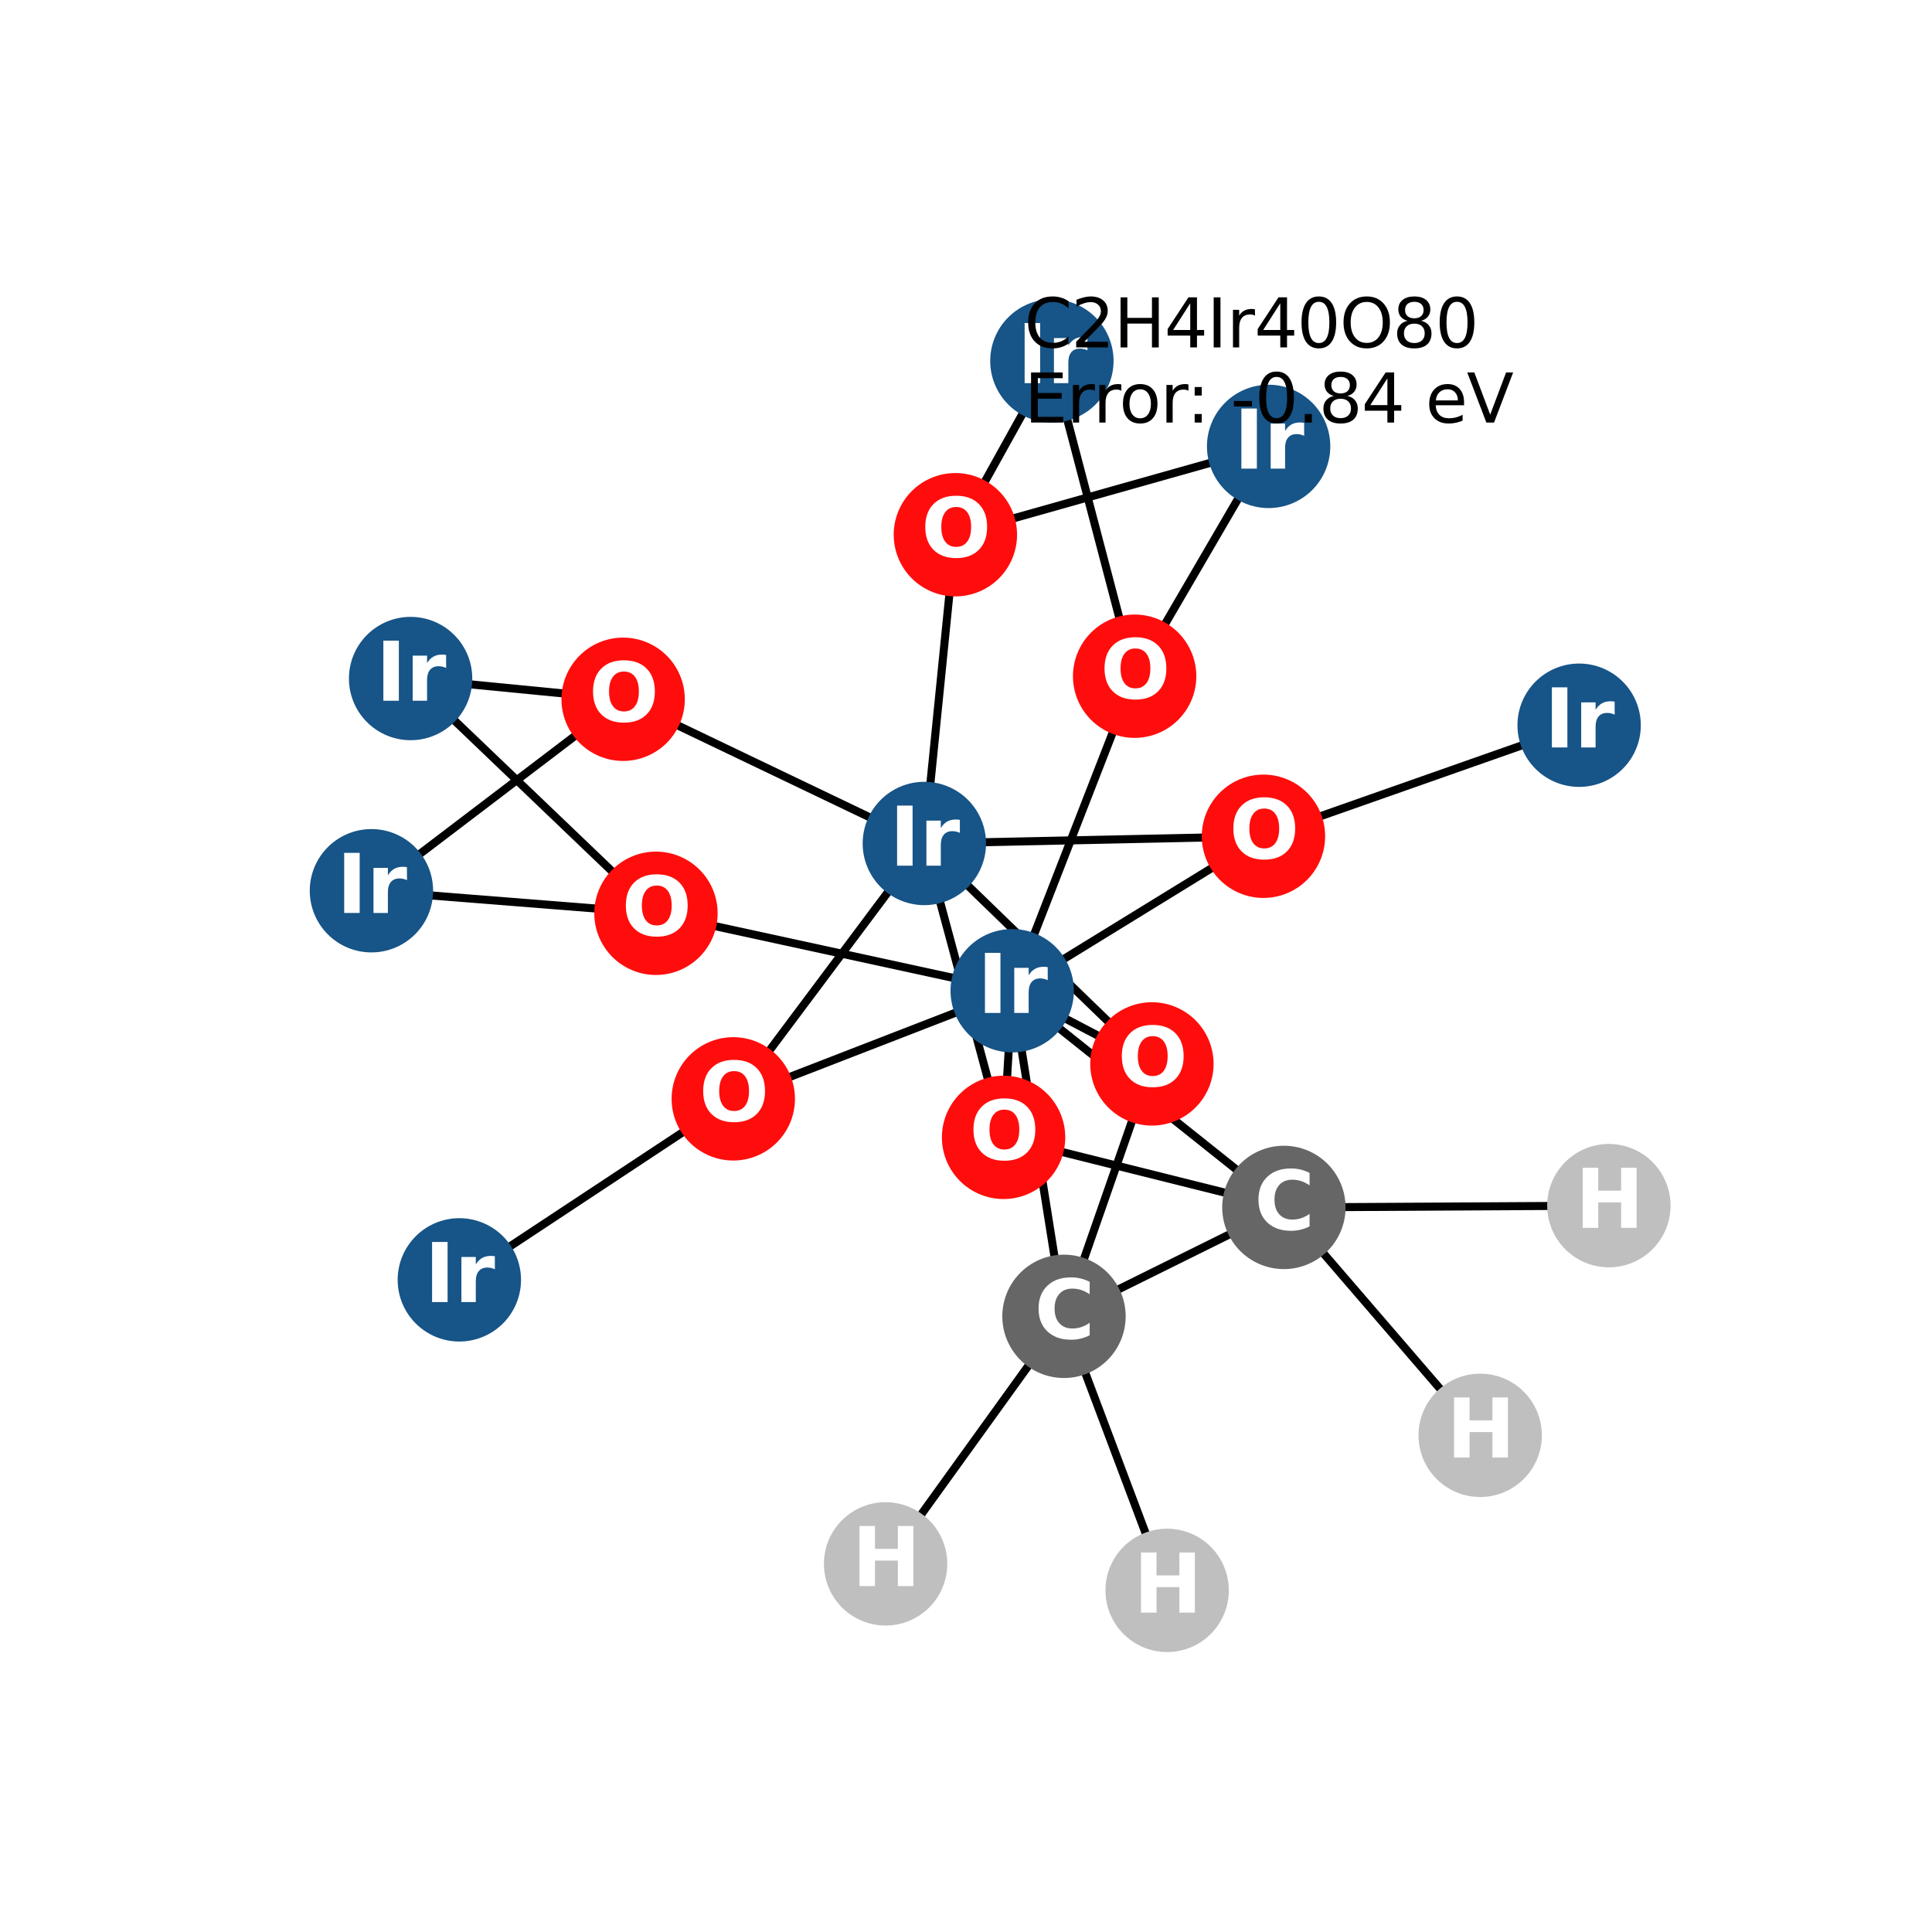 <?xml version="1.0" encoding="utf-8" standalone="no"?>
<!DOCTYPE svg PUBLIC "-//W3C//DTD SVG 1.1//EN"
  "http://www.w3.org/Graphics/SVG/1.1/DTD/svg11.dtd">
<svg xmlns:xlink="http://www.w3.org/1999/xlink" width="288pt" height="288pt" viewBox="0 0 288 288" xmlns="http://www.w3.org/2000/svg" version="1.1">
 <defs>
  <style type="text/css">*{stroke-linejoin: round; stroke-linecap: butt}</style>
 </defs>
 <g id="figure_1">
  <g id="patch_1">
   <path d="M 0 288 
L 288 288 
L 288 0 
L 0 0 
z
" style="fill: #ffffff"/>
  </g>
  <g id="axes_1">
   <g id="LineCollection_1">
    <path d="M 188.341 124.661 
L 235.399 108.108 
" clip-path="url(#pc4226b6116)" style="fill: none; stroke: #000000; stroke-width: 1.2"/>
    <path d="M 188.341 124.661 
L 150.887 147.687 
" clip-path="url(#pc4226b6116)" style="fill: none; stroke: #000000; stroke-width: 1.2"/>
    <path d="M 188.341 124.661 
L 137.791 125.735 
" clip-path="url(#pc4226b6116)" style="fill: none; stroke: #000000; stroke-width: 1.2"/>
    <path d="M 189.112 66.544 
L 169.138 100.803 
" clip-path="url(#pc4226b6116)" style="fill: none; stroke: #000000; stroke-width: 1.2"/>
    <path d="M 189.112 66.544 
L 142.417 79.71 
" clip-path="url(#pc4226b6116)" style="fill: none; stroke: #000000; stroke-width: 1.2"/>
    <path d="M 171.714 158.595 
L 150.887 147.687 
" clip-path="url(#pc4226b6116)" style="fill: none; stroke: #000000; stroke-width: 1.2"/>
    <path d="M 171.714 158.595 
L 137.791 125.735 
" clip-path="url(#pc4226b6116)" style="fill: none; stroke: #000000; stroke-width: 1.2"/>
    <path d="M 171.714 158.595 
L 158.607 196.225 
" clip-path="url(#pc4226b6116)" style="fill: none; stroke: #000000; stroke-width: 1.2"/>
    <path d="M 61.209 101.148 
L 97.782 136.144 
" clip-path="url(#pc4226b6116)" style="fill: none; stroke: #000000; stroke-width: 1.2"/>
    <path d="M 61.209 101.148 
L 92.89 104.24 
" clip-path="url(#pc4226b6116)" style="fill: none; stroke: #000000; stroke-width: 1.2"/>
    <path d="M 97.782 136.144 
L 150.887 147.687 
" clip-path="url(#pc4226b6116)" style="fill: none; stroke: #000000; stroke-width: 1.2"/>
    <path d="M 97.782 136.144 
L 55.369 132.782 
" clip-path="url(#pc4226b6116)" style="fill: none; stroke: #000000; stroke-width: 1.2"/>
    <path d="M 150.887 147.687 
L 169.138 100.803 
" clip-path="url(#pc4226b6116)" style="fill: none; stroke: #000000; stroke-width: 1.2"/>
    <path d="M 150.887 147.687 
L 109.309 163.804 
" clip-path="url(#pc4226b6116)" style="fill: none; stroke: #000000; stroke-width: 1.2"/>
    <path d="M 150.887 147.687 
L 149.601 169.546 
" clip-path="url(#pc4226b6116)" style="fill: none; stroke: #000000; stroke-width: 1.2"/>
    <path d="M 150.887 147.687 
L 158.607 196.225 
" clip-path="url(#pc4226b6116)" style="fill: none; stroke: #000000; stroke-width: 1.2"/>
    <path d="M 150.887 147.687 
L 191.387 179.988 
" clip-path="url(#pc4226b6116)" style="fill: none; stroke: #000000; stroke-width: 1.2"/>
    <path d="M 156.803 53.804 
L 169.138 100.803 
" clip-path="url(#pc4226b6116)" style="fill: none; stroke: #000000; stroke-width: 1.2"/>
    <path d="M 156.803 53.804 
L 142.417 79.71 
" clip-path="url(#pc4226b6116)" style="fill: none; stroke: #000000; stroke-width: 1.2"/>
    <path d="M 142.417 79.71 
L 137.791 125.735 
" clip-path="url(#pc4226b6116)" style="fill: none; stroke: #000000; stroke-width: 1.2"/>
    <path d="M 68.473 190.786 
L 109.309 163.804 
" clip-path="url(#pc4226b6116)" style="fill: none; stroke: #000000; stroke-width: 1.2"/>
    <path d="M 55.369 132.782 
L 92.89 104.24 
" clip-path="url(#pc4226b6116)" style="fill: none; stroke: #000000; stroke-width: 1.2"/>
    <path d="M 137.791 125.735 
L 109.309 163.804 
" clip-path="url(#pc4226b6116)" style="fill: none; stroke: #000000; stroke-width: 1.2"/>
    <path d="M 137.791 125.735 
L 149.601 169.546 
" clip-path="url(#pc4226b6116)" style="fill: none; stroke: #000000; stroke-width: 1.2"/>
    <path d="M 137.791 125.735 
L 92.89 104.24 
" clip-path="url(#pc4226b6116)" style="fill: none; stroke: #000000; stroke-width: 1.2"/>
    <path d="M 149.601 169.546 
L 191.387 179.988 
" clip-path="url(#pc4226b6116)" style="fill: none; stroke: #000000; stroke-width: 1.2"/>
    <path d="M 158.607 196.225 
L 191.387 179.988 
" clip-path="url(#pc4226b6116)" style="fill: none; stroke: #000000; stroke-width: 1.2"/>
    <path d="M 158.607 196.225 
L 132.015 233.123 
" clip-path="url(#pc4226b6116)" style="fill: none; stroke: #000000; stroke-width: 1.2"/>
    <path d="M 158.607 196.225 
L 173.982 237.076 
" clip-path="url(#pc4226b6116)" style="fill: none; stroke: #000000; stroke-width: 1.2"/>
    <path d="M 191.387 179.988 
L 220.648 213.963 
" clip-path="url(#pc4226b6116)" style="fill: none; stroke: #000000; stroke-width: 1.2"/>
    <path d="M 191.387 179.988 
L 239.831 179.723 
" clip-path="url(#pc4226b6116)" style="fill: none; stroke: #000000; stroke-width: 1.2"/>
   </g>
   <g id="PathCollection_1">
    <defs>
     <path id="C0_0_39043e6ff4" d="M 0 8.944 
C 2.372 8.944 4.647 8.002 6.325 6.325 
C 8.002 4.647 8.944 2.372 8.944 -0 
C 8.944 -2.372 8.002 -4.647 6.325 -6.325 
C 4.647 -8.002 2.372 -8.944 0 -8.944 
C -2.372 -8.944 -4.647 -8.002 -6.325 -6.325 
C -8.002 -4.647 -8.944 -2.372 -8.944 0 
C -8.944 2.372 -8.002 4.647 -6.325 6.325 
C -4.647 8.002 -2.372 8.944 0 8.944 
z
"/>
    </defs>
    <g clip-path="url(#pc4226b6116)">
     <use xlink:href="#C0_0_39043e6ff4" x="188.341" y="124.661" style="fill: #ff0d0d; stroke: #ff0d0d; stroke-width: 0.5"/>
    </g>
    <g clip-path="url(#pc4226b6116)">
     <use xlink:href="#C0_0_39043e6ff4" x="189.112" y="66.544" style="fill: #175487; stroke: #175487; stroke-width: 0.5"/>
    </g>
    <g clip-path="url(#pc4226b6116)">
     <use xlink:href="#C0_0_39043e6ff4" x="171.714" y="158.595" style="fill: #ff0d0d; stroke: #ff0d0d; stroke-width: 0.5"/>
    </g>
    <g clip-path="url(#pc4226b6116)">
     <use xlink:href="#C0_0_39043e6ff4" x="235.399" y="108.108" style="fill: #175487; stroke: #175487; stroke-width: 0.5"/>
    </g>
    <g clip-path="url(#pc4226b6116)">
     <use xlink:href="#C0_0_39043e6ff4" x="61.209" y="101.148" style="fill: #175487; stroke: #175487; stroke-width: 0.5"/>
    </g>
    <g clip-path="url(#pc4226b6116)">
     <use xlink:href="#C0_0_39043e6ff4" x="97.782" y="136.144" style="fill: #ff0d0d; stroke: #ff0d0d; stroke-width: 0.5"/>
    </g>
    <g clip-path="url(#pc4226b6116)">
     <use xlink:href="#C0_0_39043e6ff4" x="150.887" y="147.687" style="fill: #175487; stroke: #175487; stroke-width: 0.5"/>
    </g>
    <g clip-path="url(#pc4226b6116)">
     <use xlink:href="#C0_0_39043e6ff4" x="156.803" y="53.804" style="fill: #175487; stroke: #175487; stroke-width: 0.5"/>
    </g>
    <g clip-path="url(#pc4226b6116)">
     <use xlink:href="#C0_0_39043e6ff4" x="142.417" y="79.71" style="fill: #ff0d0d; stroke: #ff0d0d; stroke-width: 0.5"/>
    </g>
    <g clip-path="url(#pc4226b6116)">
     <use xlink:href="#C0_0_39043e6ff4" x="68.473" y="190.786" style="fill: #175487; stroke: #175487; stroke-width: 0.5"/>
    </g>
    <g clip-path="url(#pc4226b6116)">
     <use xlink:href="#C0_0_39043e6ff4" x="55.369" y="132.782" style="fill: #175487; stroke: #175487; stroke-width: 0.5"/>
    </g>
    <g clip-path="url(#pc4226b6116)">
     <use xlink:href="#C0_0_39043e6ff4" x="137.791" y="125.735" style="fill: #175487; stroke: #175487; stroke-width: 0.5"/>
    </g>
    <g clip-path="url(#pc4226b6116)">
     <use xlink:href="#C0_0_39043e6ff4" x="109.309" y="163.804" style="fill: #ff0d0d; stroke: #ff0d0d; stroke-width: 0.5"/>
    </g>
    <g clip-path="url(#pc4226b6116)">
     <use xlink:href="#C0_0_39043e6ff4" x="149.601" y="169.546" style="fill: #ff0d0d; stroke: #ff0d0d; stroke-width: 0.5"/>
    </g>
    <g clip-path="url(#pc4226b6116)">
     <use xlink:href="#C0_0_39043e6ff4" x="169.138" y="100.803" style="fill: #ff0d0d; stroke: #ff0d0d; stroke-width: 0.5"/>
    </g>
    <g clip-path="url(#pc4226b6116)">
     <use xlink:href="#C0_0_39043e6ff4" x="92.89" y="104.24" style="fill: #ff0d0d; stroke: #ff0d0d; stroke-width: 0.5"/>
    </g>
    <g clip-path="url(#pc4226b6116)">
     <use xlink:href="#C0_0_39043e6ff4" x="158.607" y="196.225" style="fill: #666666; stroke: #666666; stroke-width: 0.5"/>
    </g>
    <g clip-path="url(#pc4226b6116)">
     <use xlink:href="#C0_0_39043e6ff4" x="191.387" y="179.988" style="fill: #666666; stroke: #666666; stroke-width: 0.5"/>
    </g>
    <g clip-path="url(#pc4226b6116)">
     <use xlink:href="#C0_0_39043e6ff4" x="132.015" y="233.123" style="fill: #bfbfbf; stroke: #bfbfbf; stroke-width: 0.5"/>
    </g>
    <g clip-path="url(#pc4226b6116)">
     <use xlink:href="#C0_0_39043e6ff4" x="173.982" y="237.076" style="fill: #bfbfbf; stroke: #bfbfbf; stroke-width: 0.5"/>
    </g>
    <g clip-path="url(#pc4226b6116)">
     <use xlink:href="#C0_0_39043e6ff4" x="220.648" y="213.963" style="fill: #bfbfbf; stroke: #bfbfbf; stroke-width: 0.5"/>
    </g>
    <g clip-path="url(#pc4226b6116)">
     <use xlink:href="#C0_0_39043e6ff4" x="239.831" y="179.723" style="fill: #bfbfbf; stroke: #bfbfbf; stroke-width: 0.5"/>
    </g>
   </g>
   <g id="text_1">
    <g clip-path="url(#pc4226b6116)">
     <!-- O -->
     <g style="fill: #ffffff" transform="translate(183.24 127.973) scale(0.12 -0.12)">
      <defs>
       <path id="DejaVuSans-Bold-4f" d="M 2719 3878 
Q 2169 3878 1866 3472 
Q 1563 3066 1563 2328 
Q 1563 1594 1866 1187 
Q 2169 781 2719 781 
Q 3272 781 3575 1187 
Q 3878 1594 3878 2328 
Q 3878 3066 3575 3472 
Q 3272 3878 2719 3878 
z
M 2719 4750 
Q 3844 4750 4481 4106 
Q 5119 3463 5119 2328 
Q 5119 1197 4481 553 
Q 3844 -91 2719 -91 
Q 1597 -91 958 553 
Q 319 1197 319 2328 
Q 319 3463 958 4106 
Q 1597 4750 2719 4750 
z
" transform="scale(0.016)"/>
      </defs>
      <use xlink:href="#DejaVuSans-Bold-4f"/>
     </g>
    </g>
   </g>
   <g id="text_2">
    <g clip-path="url(#pc4226b6116)">
     <!-- Ir -->
     <g style="fill: #ffffff" transform="translate(183.921 69.856) scale(0.12 -0.12)">
      <defs>
       <path id="DejaVuSans-Bold-49" d="M 588 4666 
L 1791 4666 
L 1791 0 
L 588 0 
L 588 4666 
z
" transform="scale(0.016)"/>
       <path id="DejaVuSans-Bold-72" d="M 3138 2547 
Q 2991 2616 2845 2648 
Q 2700 2681 2553 2681 
Q 2122 2681 1889 2404 
Q 1656 2128 1656 1613 
L 1656 0 
L 538 0 
L 538 3500 
L 1656 3500 
L 1656 2925 
Q 1872 3269 2151 3426 
Q 2431 3584 2822 3584 
Q 2878 3584 2943 3579 
Q 3009 3575 3134 3559 
L 3138 2547 
z
" transform="scale(0.016)"/>
      </defs>
      <use xlink:href="#DejaVuSans-Bold-49"/>
      <use xlink:href="#DejaVuSans-Bold-72" transform="translate(37.207 0)"/>
     </g>
    </g>
   </g>
   <g id="text_3">
    <g clip-path="url(#pc4226b6116)">
     <!-- O -->
     <g style="fill: #ffffff" transform="translate(166.614 161.906) scale(0.12 -0.12)">
      <use xlink:href="#DejaVuSans-Bold-4f"/>
     </g>
    </g>
   </g>
   <g id="text_4">
    <g clip-path="url(#pc4226b6116)">
     <!-- Ir -->
     <g style="fill: #ffffff" transform="translate(230.208 111.419) scale(0.12 -0.12)">
      <use xlink:href="#DejaVuSans-Bold-49"/>
      <use xlink:href="#DejaVuSans-Bold-72" transform="translate(37.207 0)"/>
     </g>
    </g>
   </g>
   <g id="text_5">
    <g clip-path="url(#pc4226b6116)">
     <!-- Ir -->
     <g style="fill: #ffffff" transform="translate(56.018 104.459) scale(0.12 -0.12)">
      <use xlink:href="#DejaVuSans-Bold-49"/>
      <use xlink:href="#DejaVuSans-Bold-72" transform="translate(37.207 0)"/>
     </g>
    </g>
   </g>
   <g id="text_6">
    <g clip-path="url(#pc4226b6116)">
     <!-- O -->
     <g style="fill: #ffffff" transform="translate(92.681 139.455) scale(0.12 -0.12)">
      <use xlink:href="#DejaVuSans-Bold-4f"/>
     </g>
    </g>
   </g>
   <g id="text_7">
    <g clip-path="url(#pc4226b6116)">
     <!-- Ir -->
     <g style="fill: #ffffff" transform="translate(145.696 150.999) scale(0.12 -0.12)">
      <use xlink:href="#DejaVuSans-Bold-49"/>
      <use xlink:href="#DejaVuSans-Bold-72" transform="translate(37.207 0)"/>
     </g>
    </g>
   </g>
   <g id="text_8">
    <g clip-path="url(#pc4226b6116)">
     <!-- Ir -->
     <g style="fill: #ffffff" transform="translate(151.612 57.115) scale(0.12 -0.12)">
      <use xlink:href="#DejaVuSans-Bold-49"/>
      <use xlink:href="#DejaVuSans-Bold-72" transform="translate(37.207 0)"/>
     </g>
    </g>
   </g>
   <g id="text_9">
    <g clip-path="url(#pc4226b6116)">
     <!-- O -->
     <g style="fill: #ffffff" transform="translate(137.317 83.021) scale(0.12 -0.12)">
      <use xlink:href="#DejaVuSans-Bold-4f"/>
     </g>
    </g>
   </g>
   <g id="text_10">
    <g clip-path="url(#pc4226b6116)">
     <!-- Ir -->
     <g style="fill: #ffffff" transform="translate(63.282 194.097) scale(0.12 -0.12)">
      <use xlink:href="#DejaVuSans-Bold-49"/>
      <use xlink:href="#DejaVuSans-Bold-72" transform="translate(37.207 0)"/>
     </g>
    </g>
   </g>
   <g id="text_11">
    <g clip-path="url(#pc4226b6116)">
     <!-- Ir -->
     <g style="fill: #ffffff" transform="translate(50.178 136.094) scale(0.12 -0.12)">
      <use xlink:href="#DejaVuSans-Bold-49"/>
      <use xlink:href="#DejaVuSans-Bold-72" transform="translate(37.207 0)"/>
     </g>
    </g>
   </g>
   <g id="text_12">
    <g clip-path="url(#pc4226b6116)">
     <!-- Ir -->
     <g style="fill: #ffffff" transform="translate(132.6 129.046) scale(0.12 -0.12)">
      <use xlink:href="#DejaVuSans-Bold-49"/>
      <use xlink:href="#DejaVuSans-Bold-72" transform="translate(37.207 0)"/>
     </g>
    </g>
   </g>
   <g id="text_13">
    <g clip-path="url(#pc4226b6116)">
     <!-- O -->
     <g style="fill: #ffffff" transform="translate(104.209 167.115) scale(0.12 -0.12)">
      <use xlink:href="#DejaVuSans-Bold-4f"/>
     </g>
    </g>
   </g>
   <g id="text_14">
    <g clip-path="url(#pc4226b6116)">
     <!-- O -->
     <g style="fill: #ffffff" transform="translate(144.5 172.857) scale(0.12 -0.12)">
      <use xlink:href="#DejaVuSans-Bold-4f"/>
     </g>
    </g>
   </g>
   <g id="text_15">
    <g clip-path="url(#pc4226b6116)">
     <!-- O -->
     <g style="fill: #ffffff" transform="translate(164.037 104.114) scale(0.12 -0.12)">
      <use xlink:href="#DejaVuSans-Bold-4f"/>
     </g>
    </g>
   </g>
   <g id="text_16">
    <g clip-path="url(#pc4226b6116)">
     <!-- O -->
     <g style="fill: #ffffff" transform="translate(87.789 107.551) scale(0.12 -0.12)">
      <use xlink:href="#DejaVuSans-Bold-4f"/>
     </g>
    </g>
   </g>
   <g id="text_17">
    <g clip-path="url(#pc4226b6116)">
     <!-- C -->
     <g style="fill: #ffffff" transform="translate(154.203 199.536) scale(0.12 -0.12)">
      <defs>
       <path id="DejaVuSans-Bold-43" d="M 4288 256 
Q 3956 84 3597 -3 
Q 3238 -91 2847 -91 
Q 1681 -91 1000 561 
Q 319 1213 319 2328 
Q 319 3447 1000 4098 
Q 1681 4750 2847 4750 
Q 3238 4750 3597 4662 
Q 3956 4575 4288 4403 
L 4288 3438 
Q 3953 3666 3628 3772 
Q 3303 3878 2944 3878 
Q 2300 3878 1931 3465 
Q 1563 3053 1563 2328 
Q 1563 1606 1931 1193 
Q 2300 781 2944 781 
Q 3303 781 3628 887 
Q 3953 994 4288 1222 
L 4288 256 
z
" transform="scale(0.016)"/>
      </defs>
      <use xlink:href="#DejaVuSans-Bold-43"/>
     </g>
    </g>
   </g>
   <g id="text_18">
    <g clip-path="url(#pc4226b6116)">
     <!-- C -->
     <g style="fill: #ffffff" transform="translate(186.984 183.3) scale(0.12 -0.12)">
      <use xlink:href="#DejaVuSans-Bold-43"/>
     </g>
    </g>
   </g>
   <g id="text_19">
    <g clip-path="url(#pc4226b6116)">
     <!-- H -->
     <g style="fill: #ffffff" transform="translate(126.994 236.434) scale(0.12 -0.12)">
      <defs>
       <path id="DejaVuSans-Bold-48" d="M 588 4666 
L 1791 4666 
L 1791 2888 
L 3566 2888 
L 3566 4666 
L 4769 4666 
L 4769 0 
L 3566 0 
L 3566 1978 
L 1791 1978 
L 1791 0 
L 588 0 
L 588 4666 
z
" transform="scale(0.016)"/>
      </defs>
      <use xlink:href="#DejaVuSans-Bold-48"/>
     </g>
    </g>
   </g>
   <g id="text_20">
    <g clip-path="url(#pc4226b6116)">
     <!-- H -->
     <g style="fill: #ffffff" transform="translate(168.961 240.388) scale(0.12 -0.12)">
      <use xlink:href="#DejaVuSans-Bold-48"/>
     </g>
    </g>
   </g>
   <g id="text_21">
    <g clip-path="url(#pc4226b6116)">
     <!-- H -->
     <g style="fill: #ffffff" transform="translate(215.627 217.274) scale(0.12 -0.12)">
      <use xlink:href="#DejaVuSans-Bold-48"/>
     </g>
    </g>
   </g>
   <g id="text_22">
    <g clip-path="url(#pc4226b6116)">
     <!-- H -->
     <g style="fill: #ffffff" transform="translate(234.81 183.035) scale(0.12 -0.12)">
      <use xlink:href="#DejaVuSans-Bold-48"/>
     </g>
    </g>
   </g>
   <g id="text_23">
    <!-- C2H4Ir40O80 -->
    <g transform="translate(152.692 51.79) scale(0.1 -0.1)">
     <defs>
      <path id="DejaVuSans-43" d="M 4122 4306 
L 4122 3641 
Q 3803 3938 3442 4084 
Q 3081 4231 2675 4231 
Q 1875 4231 1450 3742 
Q 1025 3253 1025 2328 
Q 1025 1406 1450 917 
Q 1875 428 2675 428 
Q 3081 428 3442 575 
Q 3803 722 4122 1019 
L 4122 359 
Q 3791 134 3420 21 
Q 3050 -91 2638 -91 
Q 1578 -91 968 557 
Q 359 1206 359 2328 
Q 359 3453 968 4101 
Q 1578 4750 2638 4750 
Q 3056 4750 3426 4639 
Q 3797 4528 4122 4306 
z
" transform="scale(0.016)"/>
      <path id="DejaVuSans-32" d="M 1228 531 
L 3431 531 
L 3431 0 
L 469 0 
L 469 531 
Q 828 903 1448 1529 
Q 2069 2156 2228 2338 
Q 2531 2678 2651 2914 
Q 2772 3150 2772 3378 
Q 2772 3750 2511 3984 
Q 2250 4219 1831 4219 
Q 1534 4219 1204 4116 
Q 875 4013 500 3803 
L 500 4441 
Q 881 4594 1212 4672 
Q 1544 4750 1819 4750 
Q 2544 4750 2975 4387 
Q 3406 4025 3406 3419 
Q 3406 3131 3298 2873 
Q 3191 2616 2906 2266 
Q 2828 2175 2409 1742 
Q 1991 1309 1228 531 
z
" transform="scale(0.016)"/>
      <path id="DejaVuSans-48" d="M 628 4666 
L 1259 4666 
L 1259 2753 
L 3553 2753 
L 3553 4666 
L 4184 4666 
L 4184 0 
L 3553 0 
L 3553 2222 
L 1259 2222 
L 1259 0 
L 628 0 
L 628 4666 
z
" transform="scale(0.016)"/>
      <path id="DejaVuSans-34" d="M 2419 4116 
L 825 1625 
L 2419 1625 
L 2419 4116 
z
M 2253 4666 
L 3047 4666 
L 3047 1625 
L 3713 1625 
L 3713 1100 
L 3047 1100 
L 3047 0 
L 2419 0 
L 2419 1100 
L 313 1100 
L 313 1709 
L 2253 4666 
z
" transform="scale(0.016)"/>
      <path id="DejaVuSans-49" d="M 628 4666 
L 1259 4666 
L 1259 0 
L 628 0 
L 628 4666 
z
" transform="scale(0.016)"/>
      <path id="DejaVuSans-72" d="M 2631 2963 
Q 2534 3019 2420 3045 
Q 2306 3072 2169 3072 
Q 1681 3072 1420 2755 
Q 1159 2438 1159 1844 
L 1159 0 
L 581 0 
L 581 3500 
L 1159 3500 
L 1159 2956 
Q 1341 3275 1631 3429 
Q 1922 3584 2338 3584 
Q 2397 3584 2469 3576 
Q 2541 3569 2628 3553 
L 2631 2963 
z
" transform="scale(0.016)"/>
      <path id="DejaVuSans-30" d="M 2034 4250 
Q 1547 4250 1301 3770 
Q 1056 3291 1056 2328 
Q 1056 1369 1301 889 
Q 1547 409 2034 409 
Q 2525 409 2770 889 
Q 3016 1369 3016 2328 
Q 3016 3291 2770 3770 
Q 2525 4250 2034 4250 
z
M 2034 4750 
Q 2819 4750 3233 4129 
Q 3647 3509 3647 2328 
Q 3647 1150 3233 529 
Q 2819 -91 2034 -91 
Q 1250 -91 836 529 
Q 422 1150 422 2328 
Q 422 3509 836 4129 
Q 1250 4750 2034 4750 
z
" transform="scale(0.016)"/>
      <path id="DejaVuSans-4f" d="M 2522 4238 
Q 1834 4238 1429 3725 
Q 1025 3213 1025 2328 
Q 1025 1447 1429 934 
Q 1834 422 2522 422 
Q 3209 422 3611 934 
Q 4013 1447 4013 2328 
Q 4013 3213 3611 3725 
Q 3209 4238 2522 4238 
z
M 2522 4750 
Q 3503 4750 4090 4092 
Q 4678 3434 4678 2328 
Q 4678 1225 4090 567 
Q 3503 -91 2522 -91 
Q 1538 -91 948 565 
Q 359 1222 359 2328 
Q 359 3434 948 4092 
Q 1538 4750 2522 4750 
z
" transform="scale(0.016)"/>
      <path id="DejaVuSans-38" d="M 2034 2216 
Q 1584 2216 1326 1975 
Q 1069 1734 1069 1313 
Q 1069 891 1326 650 
Q 1584 409 2034 409 
Q 2484 409 2743 651 
Q 3003 894 3003 1313 
Q 3003 1734 2745 1975 
Q 2488 2216 2034 2216 
z
M 1403 2484 
Q 997 2584 770 2862 
Q 544 3141 544 3541 
Q 544 4100 942 4425 
Q 1341 4750 2034 4750 
Q 2731 4750 3128 4425 
Q 3525 4100 3525 3541 
Q 3525 3141 3298 2862 
Q 3072 2584 2669 2484 
Q 3125 2378 3379 2068 
Q 3634 1759 3634 1313 
Q 3634 634 3220 271 
Q 2806 -91 2034 -91 
Q 1263 -91 848 271 
Q 434 634 434 1313 
Q 434 1759 690 2068 
Q 947 2378 1403 2484 
z
M 1172 3481 
Q 1172 3119 1398 2916 
Q 1625 2713 2034 2713 
Q 2441 2713 2670 2916 
Q 2900 3119 2900 3481 
Q 2900 3844 2670 4047 
Q 2441 4250 2034 4250 
Q 1625 4250 1398 4047 
Q 1172 3844 1172 3481 
z
" transform="scale(0.016)"/>
     </defs>
     <use xlink:href="#DejaVuSans-43"/>
     <use xlink:href="#DejaVuSans-32" transform="translate(69.824 0)"/>
     <use xlink:href="#DejaVuSans-48" transform="translate(133.447 0)"/>
     <use xlink:href="#DejaVuSans-34" transform="translate(208.643 0)"/>
     <use xlink:href="#DejaVuSans-49" transform="translate(272.266 0)"/>
     <use xlink:href="#DejaVuSans-72" transform="translate(301.758 0)"/>
     <use xlink:href="#DejaVuSans-34" transform="translate(342.871 0)"/>
     <use xlink:href="#DejaVuSans-30" transform="translate(406.494 0)"/>
     <use xlink:href="#DejaVuSans-4f" transform="translate(470.117 0)"/>
     <use xlink:href="#DejaVuSans-38" transform="translate(548.828 0)"/>
     <use xlink:href="#DejaVuSans-30" transform="translate(612.451 0)"/>
    </g>
    <!-- Error: -0.84 eV -->
    <g transform="translate(152.692 62.988) scale(0.1 -0.1)">
     <defs>
      <path id="DejaVuSans-45" d="M 628 4666 
L 3578 4666 
L 3578 4134 
L 1259 4134 
L 1259 2753 
L 3481 2753 
L 3481 2222 
L 1259 2222 
L 1259 531 
L 3634 531 
L 3634 0 
L 628 0 
L 628 4666 
z
" transform="scale(0.016)"/>
      <path id="DejaVuSans-6f" d="M 1959 3097 
Q 1497 3097 1228 2736 
Q 959 2375 959 1747 
Q 959 1119 1226 758 
Q 1494 397 1959 397 
Q 2419 397 2687 759 
Q 2956 1122 2956 1747 
Q 2956 2369 2687 2733 
Q 2419 3097 1959 3097 
z
M 1959 3584 
Q 2709 3584 3137 3096 
Q 3566 2609 3566 1747 
Q 3566 888 3137 398 
Q 2709 -91 1959 -91 
Q 1206 -91 779 398 
Q 353 888 353 1747 
Q 353 2609 779 3096 
Q 1206 3584 1959 3584 
z
" transform="scale(0.016)"/>
      <path id="DejaVuSans-3a" d="M 750 794 
L 1409 794 
L 1409 0 
L 750 0 
L 750 794 
z
M 750 3309 
L 1409 3309 
L 1409 2516 
L 750 2516 
L 750 3309 
z
" transform="scale(0.016)"/>
      <path id="DejaVuSans-20" transform="scale(0.016)"/>
      <path id="DejaVuSans-2d" d="M 313 2009 
L 1997 2009 
L 1997 1497 
L 313 1497 
L 313 2009 
z
" transform="scale(0.016)"/>
      <path id="DejaVuSans-2e" d="M 684 794 
L 1344 794 
L 1344 0 
L 684 0 
L 684 794 
z
" transform="scale(0.016)"/>
      <path id="DejaVuSans-65" d="M 3597 1894 
L 3597 1613 
L 953 1613 
Q 991 1019 1311 708 
Q 1631 397 2203 397 
Q 2534 397 2845 478 
Q 3156 559 3463 722 
L 3463 178 
Q 3153 47 2828 -22 
Q 2503 -91 2169 -91 
Q 1331 -91 842 396 
Q 353 884 353 1716 
Q 353 2575 817 3079 
Q 1281 3584 2069 3584 
Q 2775 3584 3186 3129 
Q 3597 2675 3597 1894 
z
M 3022 2063 
Q 3016 2534 2758 2815 
Q 2500 3097 2075 3097 
Q 1594 3097 1305 2825 
Q 1016 2553 972 2059 
L 3022 2063 
z
" transform="scale(0.016)"/>
      <path id="DejaVuSans-56" d="M 1831 0 
L 50 4666 
L 709 4666 
L 2188 738 
L 3669 4666 
L 4325 4666 
L 2547 0 
L 1831 0 
z
" transform="scale(0.016)"/>
     </defs>
     <use xlink:href="#DejaVuSans-45"/>
     <use xlink:href="#DejaVuSans-72" transform="translate(63.184 0)"/>
     <use xlink:href="#DejaVuSans-72" transform="translate(102.547 0)"/>
     <use xlink:href="#DejaVuSans-6f" transform="translate(141.41 0)"/>
     <use xlink:href="#DejaVuSans-72" transform="translate(202.592 0)"/>
     <use xlink:href="#DejaVuSans-3a" transform="translate(241.955 0)"/>
     <use xlink:href="#DejaVuSans-20" transform="translate(275.646 0)"/>
     <use xlink:href="#DejaVuSans-2d" transform="translate(307.434 0)"/>
     <use xlink:href="#DejaVuSans-30" transform="translate(343.518 0)"/>
     <use xlink:href="#DejaVuSans-2e" transform="translate(407.141 0)"/>
     <use xlink:href="#DejaVuSans-38" transform="translate(438.928 0)"/>
     <use xlink:href="#DejaVuSans-34" transform="translate(502.551 0)"/>
     <use xlink:href="#DejaVuSans-20" transform="translate(566.174 0)"/>
     <use xlink:href="#DejaVuSans-65" transform="translate(597.961 0)"/>
     <use xlink:href="#DejaVuSans-56" transform="translate(659.484 0)"/>
    </g>
   </g>
  </g>
 </g>
 <defs>
  <clipPath id="pc4226b6116">
   <rect x="36" y="34.56" width="223.2" height="221.76"/>
  </clipPath>
 </defs>
</svg>
